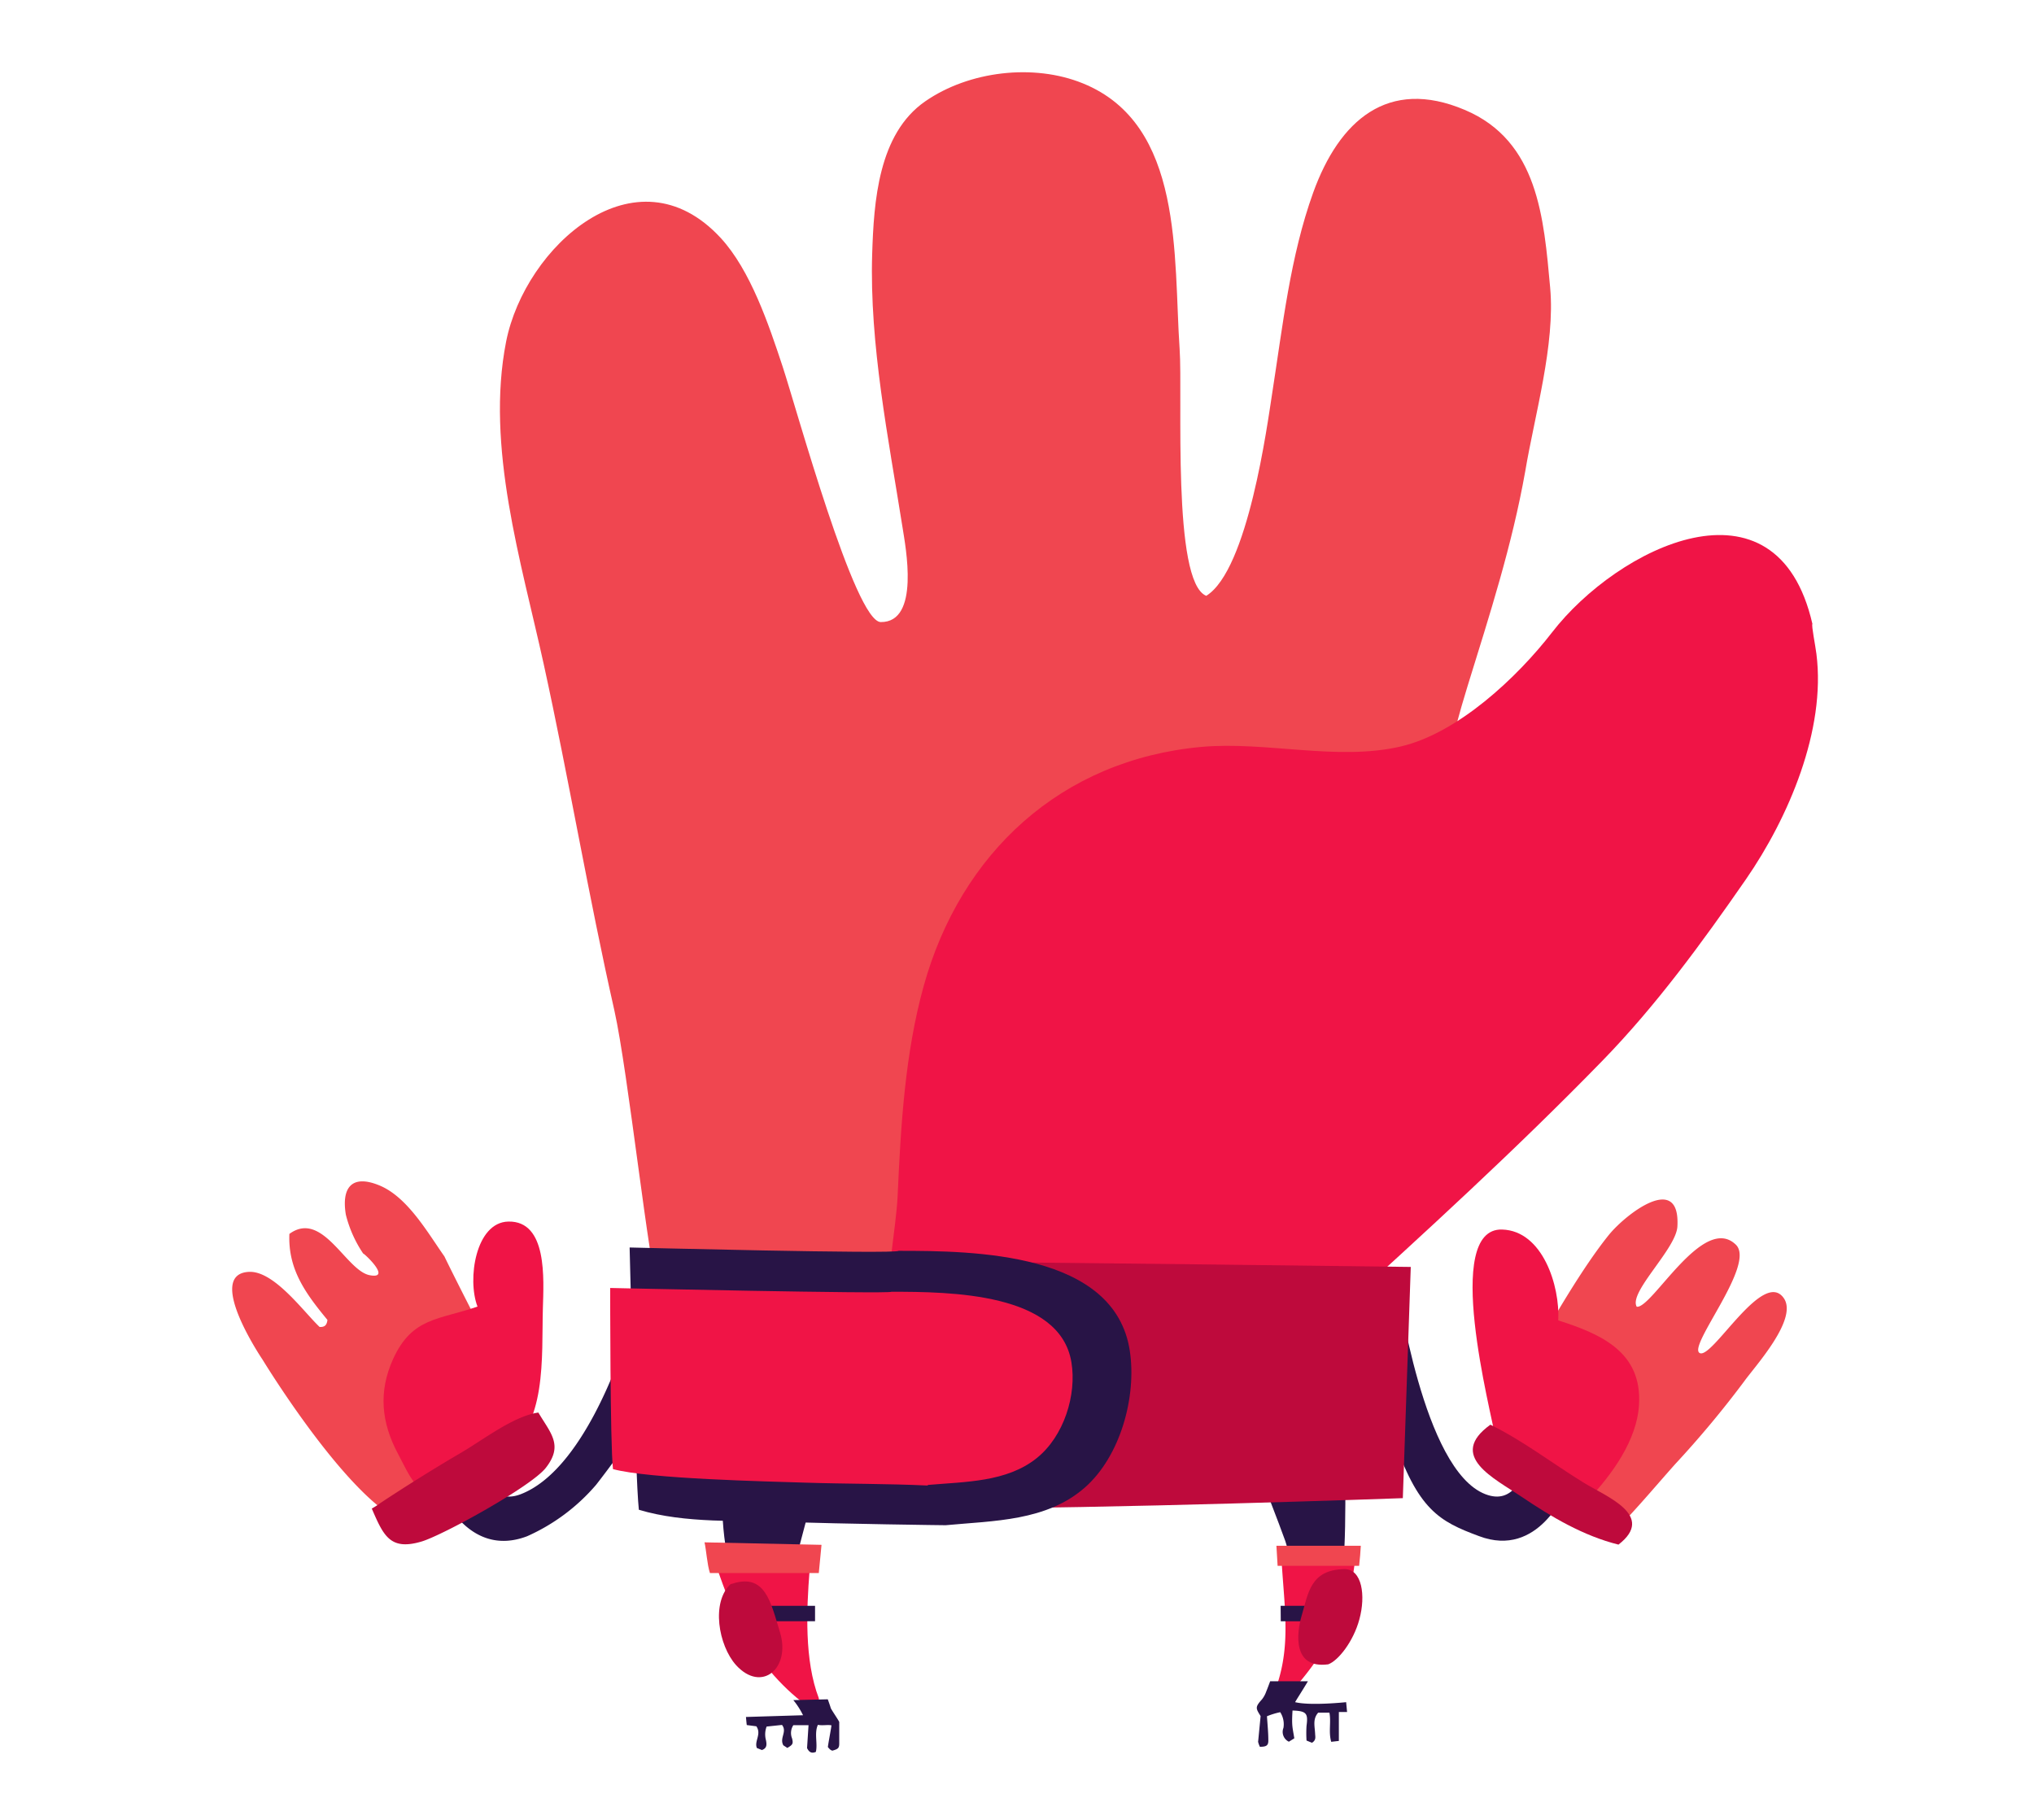 <svg width="152" height="136" viewBox="0 0 152 136" xmlns="http://www.w3.org/2000/svg"><g fill="none"><path d="M96.604 117.225c-.187-.7-.337-1.406-.552-2.058-.216-.652-2.437-6.413-2.721-7.094-2.437-4.432 6.092-8.962 6.904-1.187.435 1.487.35 9.602.06 10.61-.324-.182-3.59-.27-3.69-.27z" fill="#281446"/><path d="M95.792 116.93c.211 3.451.727 6.425-.638 9.723h1.13c2.501-2.69 4.516-6.029 4.934-9.724a12.348 12.348 0 0 0-5.426 0z" fill="#F01446"/><path d="M101.567 117.014c.057-.498.102-1.061.126-1.499h-6.307l.089 1.5h6.092z" fill="#F04650"/><path d="M100.596 127.204s-2.652.283-3.81 0c0-.037.541-.863.955-1.564H94.92c-.098.263-.195.527-.3.782a2 2 0 0 1-.322.583c-.524.576-.45.665-.093 1.24l-.183 1.888c-.028 0 .065.284.13.405.48 0 .638-.089.63-.486 0-.58-.061-1.159-.102-1.795.32-.132.652-.233.991-.304.223.349.309.767.24 1.175a.81.81 0 0 0 .406 1.03l.406-.252c-.057-.373-.134-.705-.154-1.041-.02-.336 0-.693.02-1.037 1.044.036 1.174.21 1.048 1.142a8.532 8.532 0 0 0 0 1.102l.406.166c.329-.198.244-.45.235-.688-.024-.535-.195-1.09.232-1.564h.837c.138.72-.078 1.438.134 2.18l.572-.065v-2.163h.614l-.07-.734zm-1.389-6.045h-3.496l-.009-1.155h3.505z" fill="#281446"/><path d="M99.256 124.376c-2.697.356-2.36-2.366-1.982-3.646.492-1.641.634-3.432 3.2-3.468 1.32 0 1.593 1.985 1.113 3.747-.45 1.677-1.592 3.104-2.33 3.367z" fill="#BE0A3C"/><path d="M54.004 112.185c0 .101-.025.199-.029.308.014 1.574.2 3.142.557 4.675h4.837v-.077c.049-.522 2.733-10.36 3.062-11.664 0 0 1.19-4.38-3.614-3.35-4.805 1.029-4.813 10.108-4.813 10.108z" fill="#281446"/><path d="M61.192 126.916c-1.092-2.836-.921-6.62-.694-9.541-2.77-.847-3.984-.628-6.844 0 .342 1.02 1.329 3.78 2.539 5.672 1.657 2.573 3.724 4.299 5.052 5.02l.272-.065c-.215-.32-.329-.7-.325-1.086z" fill="#F01446"/><path fill="#281446" d="M57.403 120.004h3.505v1.151h-3.505z"/><path d="M61.188 117.553c.082-.911.2-1.989.203-2.107l-8.744-.186c.13.535.195 1.657.406 2.293h8.135z" fill="#F04650"/><path d="M62.082 127.65c0-.041-.207-.624-.223-.66l-2.575.06c.286.347.53.726.727 1.13l-4.265.13s.04.482.061.604l.715.093c.406.587-.167 1.098.036 1.62l.378.154c.406-.142.357-.441.305-.733a1.657 1.657 0 0 1 .048-1.021l1.15-.122c.406.507-.207.98.101 1.524l.297.194c.406-.239.455-.316.353-.713a1.071 1.071 0 0 1 .094-.984h1.137l-.11 1.71c.138.275.309.429.654.287.158-.587-.134-1.41.158-2.026.321.077.731-.024 1.012.04-.037.317-.24 1.338-.268 1.621a1.8 1.8 0 0 0 .17.187.81.81 0 0 0 .159.085c.47-.13.528-.203.52-.624v-1.499c.052-.012-.52-.827-.634-1.058z" fill="#281446"/><path d="M58.284 121.97c-.686-2.229-1.096-4.482-3.655-3.586v-.033c-1.515 1.362-.934 4.619.37 6.078 1.92 2.114 4.118.235 3.285-2.46z" fill="#BE0A3C"/><path d="M114.413 109.155c-.633 1.11-1.287 3.326-3.411 2.507-4.695-1.807-6.498-15.561-6.608-15.52 0 0-1.194-1.305-2.266.79-1.073 2.094.743 6.628.743 6.628l1.218 3.771c1.856 5.523 3.481 6.365 6.434 7.463 4.467 1.694 6.47-3.411 6.555-3.492l-2.665-2.147z" fill="#281446"/><path d="M120.234 92.28c-3.802 4.7-9.277 15.736-9.277 15.736l10.36 5.733c1.244-1.3 2.661-2.982 3.876-4.343a75.103 75.103 0 0 0 5.166-6.199c.812-1.13 4.033-4.643 2.94-6.199-1.564-2.228-5.357 4.61-6.283 4.104-.926-.506 4.244-6.636 2.697-8.102-2.437-2.346-6.259 4.8-7.4 4.643-.63-1.074 2.94-4.307 3.038-5.993.231-4.124-3.887-.899-5.117.62z" fill="#F04650"/><path d="M112.253 91.883c-4.468-.13-.837 13.536-.46 15.756l6.88 4.457c1.78-1.896 3.656-4.457 3.81-7.11.244-3.955-2.842-5.292-6.035-6.312.134-2.573-1.161-6.702-4.195-6.79z" fill="#F01446"/><path d="M111.376 106.468c2.469 1.216 4.601 2.869 6.94 4.315 1.73 1.07 5.443 2.468 2.632 4.647-2.631-.656-5.007-2.066-7.237-3.573-2.03-1.374-5.585-3.05-2.335-5.389z" fill="#BE0A3C"/><path d="M35.504 109.155c.633 1.11 1.287 3.326 3.411 2.507 4.696-1.807 7.425-10.533 7.522-10.497 0 0 1.475-4.01 3.128-1.96s-.407 5.343-.407 5.343-2.55 3.776-4.613 6.414a14.582 14.582 0 0 1-5.158 3.844c-4.468 1.694-6.47-3.411-6.556-3.492l2.673-2.16z" fill="#281446"/><path d="M40.524 107.607c-2.705-4.355-7.31-13.674-7.31-13.71-1.272-1.807-2.77-4.457-4.874-5.316-2.104-.859-2.823.231-2.494 2.196a9.145 9.145 0 0 0 1.308 2.921c-.139-.214 2.241 1.941.467 1.597-1.775-.345-3.518-4.895-5.995-3.084-.114 2.65 1.218 4.457 2.843 6.426-.045.405-.22.547-.585.527-1.186-1.118-3.4-4.21-5.28-4.117-3.322.163 1.012 6.552 1.012 6.552s5.775 9.504 9.97 11.866l10.938-5.858z" fill="#F04650"/><path d="M35.683 97.64c-.78-2.025-.143-6.3 2.306-6.352 2.937-.061 2.64 4.315 2.58 6.482-.106 3.646.345 8.82-3.022 10.939-1.316.835-3.132 2.601-4.634 2.933-1.678.369-2.388-1.54-3.168-2.994-1.251-2.338-1.479-4.643-.366-7.094 1.43-3.136 3.432-2.909 6.304-3.914z" fill="#F01446"/><path d="M40.231 105.561c.91 1.54 1.88 2.43.569 4.116-1.056 1.386-7.684 5.04-9.297 5.522-2.351.697-2.843-.433-3.72-2.463a5.8 5.8 0 0 0 .678-.437 131.983 131.983 0 0 1 5.954-3.712c1.674-.972 3.948-2.759 5.816-3.026z" fill="#BE0A3C"/><path d="M115.843 21.497c-.475-5.177-.881-10.97-6.389-13.288-5.746-2.431-9.373.81-11.315 6.17-1.722 4.769-2.286 10.007-3.066 14.99-.366 2.342-1.803 13.22-4.93 15.157-2.572-1.037-1.747-14.905-1.99-18.446-.472-6.888.34-16.785-7.234-19.852-3.676-1.495-8.505-.924-11.778 1.345-3.51 2.43-3.842 7.499-3.964 11.425-.207 6.737 1.218 13.775 2.27 20.423.223 1.438 1.328 7.09-1.625 7.066-1.929 0-6.29-15.926-7.347-19.127-1.02-3.083-2.388-7.163-4.617-9.578-6.328-6.85-14.622.624-16.035 7.743-1.547 7.855 1.137 16.485 2.806 24.094 1.889 8.617 3.339 17.295 5.28 25.88 1.036 4.623 2.591 19.253 3.327 21.27l49.744 2.836c.979-2.256 1.17-5.23 1.698-7.616l3.655-16.546c1.75-7.966 2.924-16.372 5.337-24.167 1.66-5.364 3.326-10.514 4.313-16.068.699-4.177 2.25-9.477 1.86-13.71z" fill="#F04650"/><path d="M135.74 48.865c-.081-.652-.382-2.123-.3-2.24-2.669-11.652-14.565-5.697-19.455.632-2.62 3.387-7.054 7.543-11.323 8.532-4.72 1.094-10.032-.405-14.885.028-10.49.96-18 7.941-20.754 17.883-1.397 5.048-1.706 10.405-1.941 15.619-.118 2.637-.955 6.235-.577 8.8l33.125.226c6.876-6.255 13.646-12.43 20.128-19.086 4.021-4.133 7.44-8.82 10.718-13.552 3.176-4.594 5.987-11.162 5.264-16.842z" fill="#F01446"/><path d="M105.426 94.679s-27.647-.353-35.006-.381v18.418c11.97.052 34.413-.758 34.413-.758l.593-17.28z" fill="#BE0A3C"/><path d="M58.865 113.737c-3.598-.13-7.656.133-11.124-.912-.28-2.621-.69-19.6-.69-19.6s19.933.506 20.104.25c5.641 0 16.164.098 17.277 7.484.516 3.431-.707 7.855-3.339 10.185-2.875 2.544-6.827 2.496-10.425 2.836-.02.004-7.88-.101-11.803-.243z" fill="#281446"/><path d="M69.32 111.014c-3.055-.142-6.093-.117-9.147-.215-2.798-.093-11.665-.275-14.365-1.012-.22-1.844-.208-13.536-.208-13.536s20.889.462 21.023.283c4.39 0 12.59.07 13.443 5.267.406 2.431-.552 5.534-2.6 7.171-2.237 1.791-5.312 1.755-8.122 1.998l-.025.044z" fill="#F01446"/></g></svg>